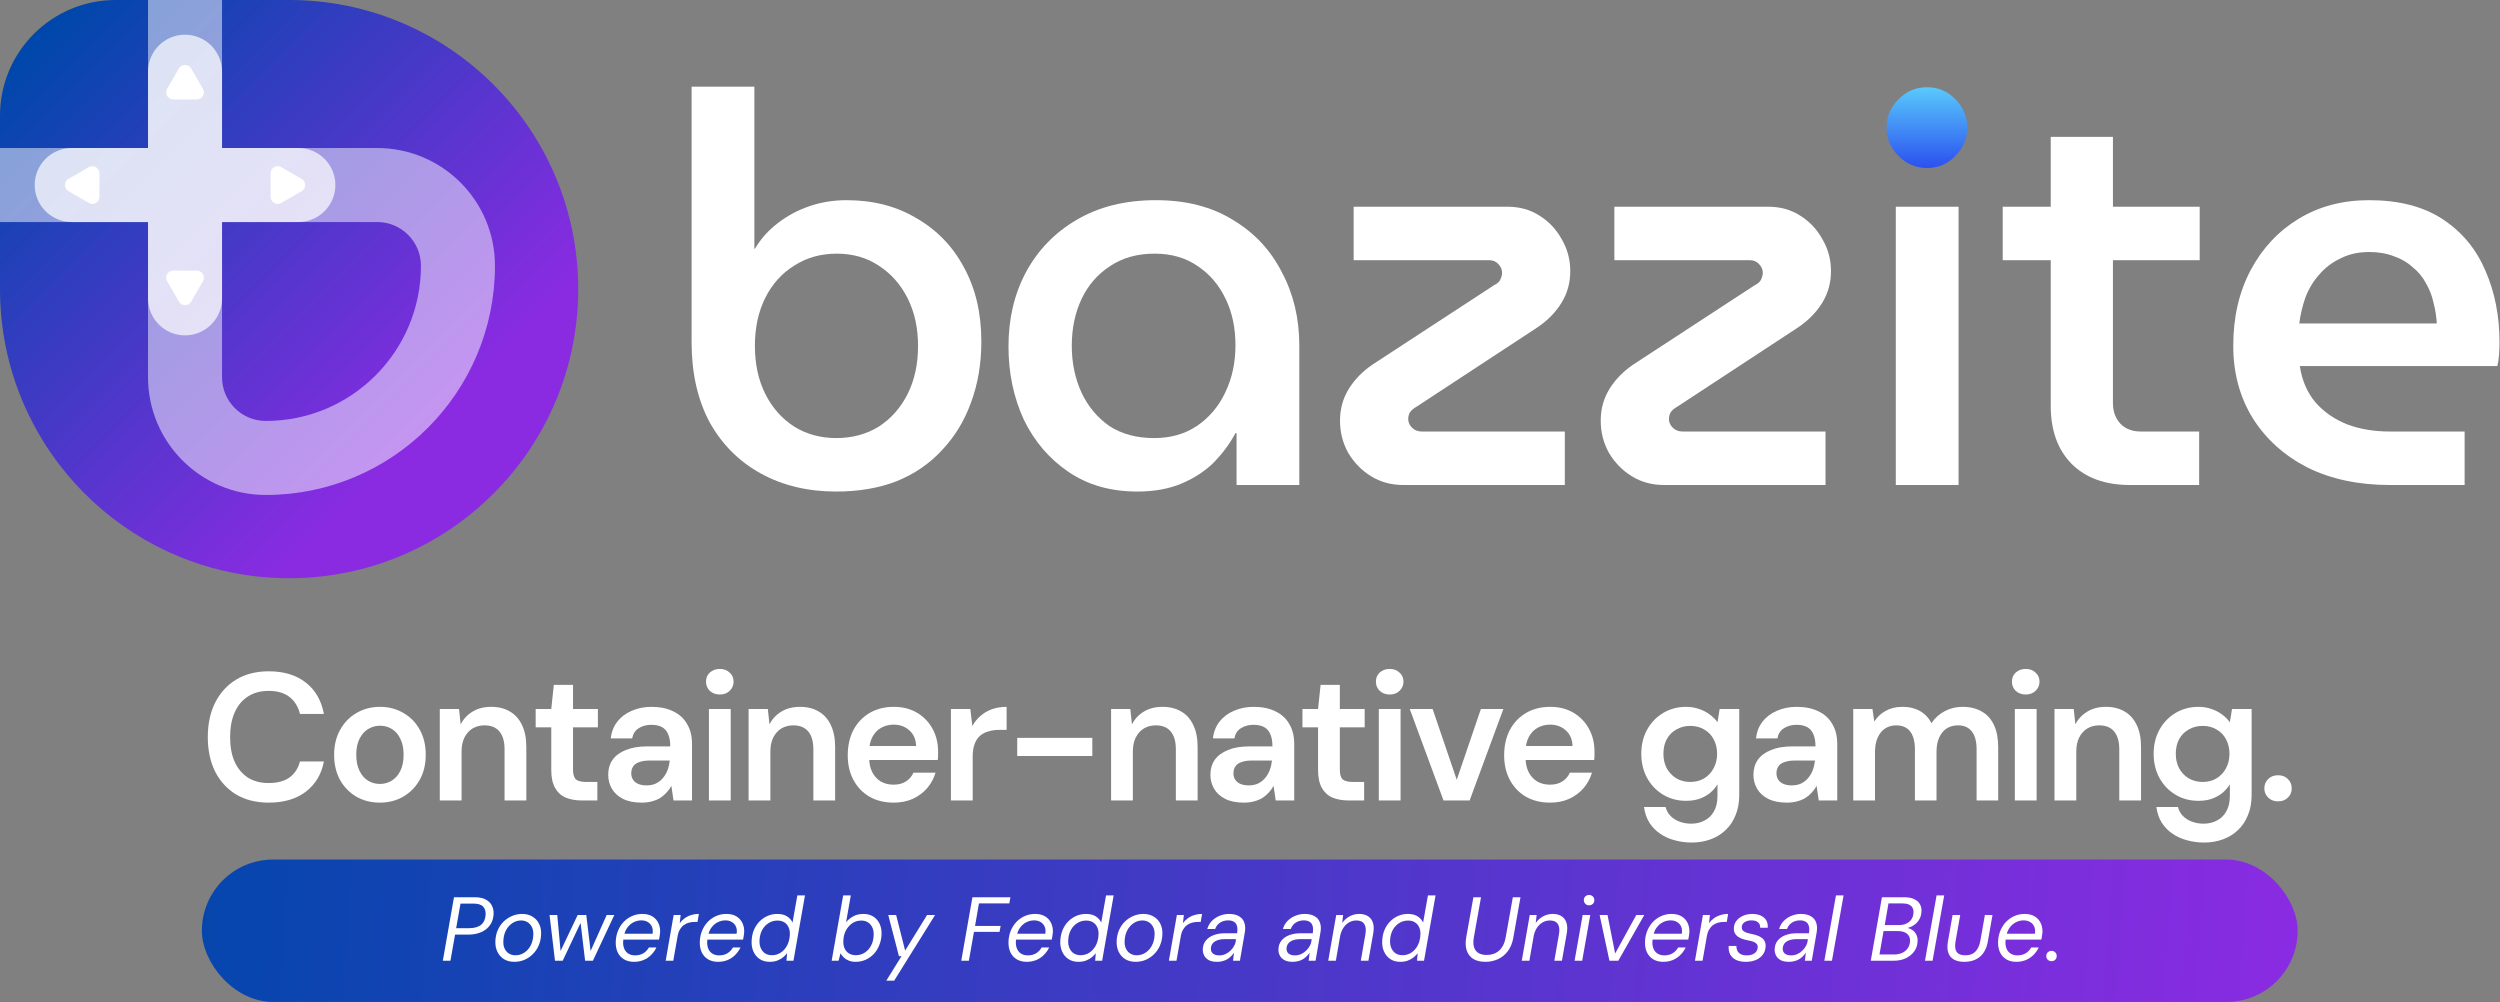 <svg width="1764" height="707" viewBox="0 0 1764 707" fill="none" xmlns="http://www.w3.org/2000/svg">
<rect x="0" y="0" width="1764" height="707" fill="#808080" stroke="none"/>
<g clip-path="url(#clip0_1019_206)">
<path d="M0 81.6C0 36.534 36.534 0 81.6 0H204C316.666 0 408 91.334 408 204V204C408 316.666 316.666 408 204 408V408C91.334 408 0 316.666 0 204V81.6Z" fill="url(#paint0_linear_1019_206)"/>
<path fill-rule="evenodd" clip-rule="evenodd" d="M104.448 0H156.672V104.448H266.167C312.051 104.448 349.248 141.645 349.248 187.529C349.248 276.844 276.844 349.248 187.529 349.248C141.645 349.248 104.448 312.051 104.448 266.167V156.672H0L2.28278e-06 104.448L104.448 104.448V0ZM156.672 156.672V266.167C156.672 283.209 170.487 297.024 187.529 297.024C248.001 297.024 297.024 248.001 297.024 187.529C297.024 170.487 283.209 156.672 266.167 156.672H156.672Z" fill="white" fill-opacity="0.5"/>
<path d="M156.672 50.592C156.672 36.171 144.982 24.48 130.56 24.48V24.48C116.139 24.48 104.448 36.171 104.448 50.592L104.448 104.448H50.593C36.171 104.448 24.48 116.139 24.48 130.56V130.56C24.48 144.981 36.171 156.672 50.593 156.672H104.448V210.528C104.448 224.949 116.139 236.64 130.56 236.64V236.64C144.982 236.64 156.672 224.949 156.672 210.528V156.672L210.528 156.672C224.95 156.672 236.64 144.981 236.64 130.56V130.56C236.64 116.139 224.95 104.448 210.528 104.448H156.672L156.672 50.592Z" fill="white" fill-opacity="0.7"/>
<path d="M212.82 126.23C216.154 128.154 216.154 132.966 212.82 134.89L198.444 143.19C195.111 145.115 190.944 142.709 190.944 138.86L190.944 122.26C190.944 118.411 195.111 116.005 198.444 117.93L212.82 126.23Z" fill="white"/>
<path d="M134.89 212.82C132.965 216.153 128.154 216.153 126.229 212.82L117.929 198.444C116.005 195.111 118.411 190.944 122.26 190.944L138.86 190.944C142.709 190.944 145.114 195.111 143.19 198.444L134.89 212.82Z" fill="white"/>
<path d="M126.229 48.3C128.154 44.967 132.965 44.967 134.89 48.3L143.19 62.676C145.114 66.009 142.709 70.176 138.86 70.176H122.26C118.411 70.176 116.005 66.009 117.929 62.676L126.229 48.3Z" fill="white"/>
<path d="M48.3 134.89C44.967 132.966 44.967 128.154 48.3 126.23L62.676 117.93C66.009 116.005 70.176 118.411 70.176 122.26L70.176 138.86C70.176 142.709 66.009 145.115 62.676 143.19L48.3 134.89Z" fill="white"/>
<path d="M590.025 346.835C570.005 346.835 552.295 342.6 536.895 334.13C521.495 325.66 509.432 313.597 500.705 297.94C492.235 282.027 488 263.29 488 241.73V61.165H532.275V175.51H532.66C536.767 168.58 542.157 162.548 548.83 157.415C555.503 152.282 562.947 148.303 571.16 145.48C579.373 142.657 588.1 141.245 597.34 141.245C616.077 141.245 632.503 145.48 646.62 153.95C660.993 162.163 672.158 173.713 680.115 188.6C688.328 203.487 692.435 220.94 692.435 240.96C692.435 256.617 689.997 270.99 685.12 284.08C680.5 296.913 673.698 308.078 664.715 317.575C655.988 327.072 645.337 334.387 632.76 339.52C620.183 344.397 605.938 346.835 590.025 346.835ZM590.025 309.105C601.318 309.105 611.328 306.41 620.055 301.02C628.782 295.373 635.583 287.673 640.46 277.92C645.337 268.167 647.775 256.873 647.775 244.04C647.775 231.463 645.337 220.298 640.46 210.545C635.583 200.792 628.782 193.092 620.055 187.445C611.585 181.798 601.703 178.975 590.41 178.975C579.117 178.975 569.107 181.798 560.38 187.445C551.653 192.835 544.852 200.407 539.975 210.16C535.098 219.913 532.66 231.207 532.66 244.04C532.66 256.873 535.098 268.167 539.975 277.92C544.852 287.673 551.653 295.373 560.38 301.02C569.107 306.41 578.988 309.105 590.025 309.105Z" fill="white"/>
<path d="M802.446 346.835C783.709 346.835 767.539 342.215 753.936 332.975C740.332 323.735 729.809 311.415 722.366 296.015C715.179 280.358 711.586 263.162 711.586 244.425C711.586 224.918 715.692 207.465 723.906 192.065C732.376 176.408 744.311 164.088 759.711 155.105C775.367 145.865 793.976 141.245 815.536 141.245C836.839 141.245 854.934 145.865 869.821 155.105C884.964 164.088 896.514 176.408 904.471 192.065C912.684 207.465 916.791 224.662 916.791 243.655V342.215H872.516V305.64H871.746C867.896 312.827 862.891 319.628 856.731 326.045C850.571 332.205 842.999 337.21 834.016 341.06C825.032 344.91 814.509 346.835 802.446 346.835ZM814.381 309.105C825.931 309.105 835.941 306.282 844.411 300.635C853.137 294.732 859.811 286.903 864.431 277.15C869.307 267.14 871.746 255.975 871.746 243.655C871.746 231.335 869.436 220.427 864.816 210.93C860.196 201.177 853.651 193.477 845.181 187.83C836.711 181.927 826.572 178.975 814.766 178.975C802.446 178.975 791.922 181.927 783.196 187.83C774.469 193.477 767.796 201.177 763.176 210.93C758.556 220.683 756.246 231.72 756.246 244.04C756.246 256.103 758.556 267.14 763.176 277.15C767.796 286.903 774.341 294.732 782.811 300.635C791.537 306.282 802.061 309.105 814.381 309.105Z" fill="white"/>
<path d="M990.172 342.215C981.702 342.215 974.131 340.162 967.457 336.055C960.784 331.948 955.394 326.43 951.287 319.5C947.437 312.57 945.512 304.998 945.512 296.785C945.512 288.572 947.566 281.128 951.672 274.455C955.779 267.782 961.426 262.007 968.612 257.13L1054.08 201.305C1056.65 200.022 1058.19 198.61 1058.7 197.07C1059.47 195.53 1059.86 193.99 1059.86 192.45C1059.86 190.14 1058.96 188.087 1057.16 186.29C1055.62 184.493 1053.44 183.595 1050.62 183.595H955.137V145.865H1063.71C1072.18 145.865 1079.62 147.918 1086.04 152.025C1092.71 156.132 1097.97 161.65 1101.82 168.58C1105.93 175.51 1107.98 183.082 1107.98 191.295C1107.98 199.508 1105.93 206.952 1101.82 213.625C1097.72 220.298 1092.07 226.073 1084.88 230.95L999.797 286.775C997.487 288.058 995.819 289.47 994.792 291.01C994.022 292.55 993.637 294.09 993.637 295.63C993.637 297.94 994.536 299.993 996.332 301.79C998.129 303.587 1000.44 304.485 1003.26 304.485H1104.13V342.215H990.172Z" fill="white"/>
<path d="M1174.13 342.215C1165.66 342.215 1158.09 340.162 1151.42 336.055C1144.74 331.948 1139.35 326.43 1135.25 319.5C1131.4 312.57 1129.47 304.998 1129.47 296.785C1129.47 288.572 1131.52 281.128 1135.63 274.455C1139.74 267.782 1145.38 262.007 1152.57 257.13L1238.04 201.305C1240.61 200.022 1242.15 198.61 1242.66 197.07C1243.43 195.53 1243.82 193.99 1243.82 192.45C1243.82 190.14 1242.92 188.087 1241.12 186.29C1239.58 184.493 1237.4 183.595 1234.58 183.595H1139.1V145.865H1247.67C1256.14 145.865 1263.58 147.918 1270 152.025C1276.67 156.132 1281.93 161.65 1285.78 168.58C1289.89 175.51 1291.94 183.082 1291.94 191.295C1291.94 199.508 1289.89 206.952 1285.78 213.625C1281.67 220.298 1276.03 226.073 1268.84 230.95L1183.76 286.775C1181.45 288.058 1179.78 289.47 1178.75 291.01C1177.98 292.55 1177.6 294.09 1177.6 295.63C1177.6 297.94 1178.49 299.993 1180.29 301.79C1182.09 303.587 1184.4 304.485 1187.22 304.485H1288.09V342.215H1174.13Z" fill="white"/>
<path d="M1337.68 342.215V145.865H1381.96V342.215H1337.68Z" fill="white"/>
<path d="M1502.82 342.215C1485.37 342.215 1471.64 337.21 1461.63 327.2C1451.87 317.19 1447 303.587 1447 286.39V96.585H1490.89V284.465C1490.89 290.368 1492.68 295.245 1496.28 299.095C1499.87 302.688 1504.62 304.485 1510.52 304.485H1551.72V342.215H1502.82ZM1413.12 183.595V145.865H1552.1V183.595H1413.12Z" fill="white"/>
<path d="M1686.29 342.215C1664.21 342.215 1644.83 338.108 1628.15 329.895C1611.72 321.425 1598.89 309.875 1589.65 295.245C1580.41 280.358 1575.79 263.29 1575.79 244.04C1575.79 223.763 1579.9 205.925 1588.11 190.525C1596.32 175.125 1607.62 163.062 1621.99 154.335C1636.36 145.608 1652.92 141.245 1671.66 141.245C1692.7 141.245 1710.03 145.737 1723.63 154.72C1737.23 163.703 1747.24 175.767 1753.66 190.91C1760.33 206.053 1763.67 222.993 1763.67 241.73C1763.67 244.297 1763.54 247.248 1763.29 250.585C1763.03 253.922 1762.64 256.488 1762.13 258.285H1622.76C1624.3 268.552 1628.02 277.15 1633.93 284.08C1639.83 290.753 1647.27 295.887 1656.26 299.48C1665.24 302.817 1675.25 304.485 1686.29 304.485H1739.03V342.215H1686.29ZM1622.38 228.255H1719.4C1719.14 223.378 1718.37 218.502 1717.09 213.625C1716.06 208.748 1714.26 204.128 1711.7 199.765C1709.39 195.402 1706.31 191.68 1702.46 188.6C1698.86 185.263 1694.5 182.697 1689.37 180.9C1684.23 178.847 1678.33 177.82 1671.66 177.82C1663.96 177.82 1657.15 179.36 1651.25 182.44C1645.35 185.263 1640.34 189.113 1636.24 193.99C1632.13 198.61 1628.92 204 1626.61 210.16C1624.56 216.063 1623.15 222.095 1622.38 228.255Z" fill="white"/>
<path d="M1339.61 110.06C1345.25 115.707 1351.93 118.53 1359.63 118.53C1367.58 118.53 1374.26 115.707 1379.65 110.06C1385.29 104.413 1388.12 97.74 1388.12 90.04C1388.12 82.34 1385.29 75.667 1379.65 70.02C1374.26 64.373 1367.58 61.55 1359.63 61.55C1351.93 61.55 1345.25 64.373 1339.61 70.02C1333.96 75.667 1331.14 82.34 1331.14 90.04C1331.14 97.74 1333.96 104.413 1339.61 110.06Z" fill="url(#paint1_linear_1019_206)"/>
</g>
<path d="M189.626 566.336C180.752 566.336 173.071 564.416 166.586 560.576C160.186 556.651 155.237 551.232 151.738 544.32C148.325 537.323 146.618 529.259 146.618 520.128C146.618 510.912 148.325 502.848 151.738 495.936C155.237 488.939 160.186 483.477 166.586 479.552C173.071 475.627 180.752 473.664 189.626 473.664C200.293 473.664 208.997 476.309 215.738 481.6C222.479 486.805 226.746 494.187 228.538 503.744H211.642C210.447 498.709 208.015 494.741 204.346 491.84C200.677 488.939 195.727 487.488 189.498 487.488C183.866 487.488 179.002 488.811 174.906 491.456C170.895 494.016 167.781 497.771 165.562 502.72C163.429 507.584 162.362 513.387 162.362 520.128C162.362 526.869 163.429 532.672 165.562 537.536C167.781 542.315 170.895 546.027 174.906 548.672C179.002 551.232 183.866 552.512 189.498 552.512C195.727 552.512 200.677 551.189 204.346 548.544C208.015 545.813 210.447 542.059 211.642 537.28H228.538C226.831 546.325 222.565 553.451 215.738 558.656C208.997 563.776 200.293 566.336 189.626 566.336Z" fill="white"/>
<path d="M268.016 566.336C261.872 566.336 256.325 564.928 251.376 562.112C246.512 559.211 242.672 555.243 239.856 550.208C237.125 545.088 235.76 539.243 235.76 532.672C235.76 525.931 237.168 520.043 239.984 515.008C242.8 509.888 246.64 505.92 251.504 503.104C256.453 500.203 262 498.752 268.144 498.752C274.288 498.752 279.792 500.203 284.656 503.104C289.605 505.92 293.445 509.845 296.176 514.88C298.992 519.915 300.4 525.803 300.4 532.544C300.4 539.285 298.992 545.173 296.176 550.208C293.36 555.243 289.478 559.211 284.528 562.112C279.664 564.928 274.16 566.336 268.016 566.336ZM268.016 553.152C271.088 553.152 273.862 552.384 276.336 550.848C278.896 549.312 280.944 547.008 282.48 543.936C284.016 540.864 284.784 537.067 284.784 532.544C284.784 528.021 284.016 524.267 282.48 521.28C281.029 518.208 279.024 515.904 276.464 514.368C273.99 512.832 271.216 512.064 268.144 512.064C265.157 512.064 262.384 512.832 259.824 514.368C257.264 515.904 255.216 518.208 253.68 521.28C252.144 524.267 251.376 528.021 251.376 532.544C251.376 537.067 252.144 540.864 253.68 543.936C255.216 547.008 257.221 549.312 259.696 550.848C262.256 552.384 265.029 553.152 268.016 553.152Z" fill="white"/>
<path d="M310.316 564.8V500.288H323.884L325.036 511.04C326.999 507.285 329.815 504.299 333.484 502.08C337.153 499.861 341.505 498.752 346.54 498.752C351.745 498.752 356.183 499.861 359.852 502.08C363.521 504.213 366.338 507.371 368.3 511.552C370.348 515.733 371.372 520.939 371.372 527.168V564.8H356.012V528.576C356.012 523.2 354.817 519.061 352.428 516.16C350.039 513.259 346.498 511.808 341.804 511.808C338.732 511.808 335.959 512.533 333.484 513.984C331.095 515.435 329.175 517.568 327.724 520.384C326.359 523.115 325.676 526.443 325.676 530.368V564.8H310.316Z" fill="white"/>
<path d="M410.478 564.8C406.126 564.8 402.329 564.117 399.086 562.752C395.929 561.387 393.454 559.125 391.662 555.968C389.87 552.811 388.974 548.544 388.974 543.168V513.216H377.966V500.288H388.974L390.766 483.264H404.334V500.288H421.87V513.216H404.334V543.168C404.334 546.411 405.017 548.672 406.382 549.952C407.833 551.147 410.222 551.744 413.55 551.744H421.486V564.8H410.478Z" fill="white"/>
<path d="M452.705 566.336C447.414 566.336 443.02 565.44 439.521 563.648C436.022 561.856 433.42 559.467 431.713 556.48C430.006 553.493 429.153 550.251 429.153 546.752C429.153 542.656 430.177 539.115 432.225 536.128C434.358 533.141 437.473 530.837 441.569 529.216C445.665 527.509 450.7 526.656 456.673 526.656H472.929C472.929 523.243 472.46 520.427 471.521 518.208C470.582 515.904 469.132 514.197 467.169 513.088C465.206 511.979 462.689 511.424 459.617 511.424C456.118 511.424 453.132 512.235 450.657 513.856C448.182 515.392 446.646 517.781 446.049 521.024H430.945C431.457 516.416 432.993 512.491 435.553 509.248C438.113 505.92 441.484 503.36 445.665 501.568C449.932 499.691 454.582 498.752 459.617 498.752C465.676 498.752 470.838 499.819 475.105 501.952C479.372 504 482.614 506.987 484.833 510.912C487.137 514.752 488.289 519.403 488.289 524.864V564.8H475.233L473.697 554.432C472.844 556.139 471.734 557.717 470.369 559.168C469.089 560.619 467.596 561.899 465.889 563.008C464.182 564.032 462.22 564.843 460.001 565.44C457.868 566.037 455.436 566.336 452.705 566.336ZM456.161 554.176C458.636 554.176 460.812 553.749 462.689 552.896C464.652 551.957 466.316 550.677 467.681 549.056C469.132 547.349 470.241 545.472 471.009 543.424C471.777 541.376 472.289 539.2 472.545 536.896V536.64H458.337C455.35 536.64 452.876 537.024 450.913 537.792C448.95 538.475 447.542 539.499 446.689 540.864C445.836 542.229 445.409 543.808 445.409 545.6C445.409 547.392 445.836 548.928 446.689 550.208C447.542 551.488 448.78 552.469 450.401 553.152C452.022 553.835 453.942 554.176 456.161 554.176Z" fill="white"/>
<path d="M500.221 564.8V500.288H515.581V564.8H500.221ZM507.901 490.048C505.085 490.048 502.738 489.195 500.861 487.488C499.069 485.696 498.173 483.52 498.173 480.96C498.173 478.315 499.069 476.181 500.861 474.56C502.738 472.853 505.085 472 507.901 472C510.717 472 513.021 472.853 514.813 474.56C516.691 476.181 517.629 478.315 517.629 480.96C517.629 483.52 516.691 485.696 514.813 487.488C513.021 489.195 510.717 490.048 507.901 490.048Z" fill="white"/>
<path d="M528.211 564.8V500.288H541.779L542.931 511.04C544.894 507.285 547.71 504.299 551.379 502.08C555.048 499.861 559.401 498.752 564.435 498.752C569.641 498.752 574.078 499.861 577.747 502.08C581.416 504.213 584.232 507.371 586.195 511.552C588.243 515.733 589.267 520.939 589.267 527.168V564.8H573.907V528.576C573.907 523.2 572.713 519.061 570.323 516.16C567.934 513.259 564.392 511.808 559.699 511.808C556.627 511.808 553.854 512.533 551.379 513.984C548.99 515.435 547.07 517.568 545.619 520.384C544.254 523.115 543.571 526.443 543.571 530.368V564.8H528.211Z" fill="white"/>
<path d="M630.549 566.336C624.149 566.336 618.517 564.971 613.653 562.24C608.789 559.424 604.992 555.499 602.261 550.464C599.531 545.429 598.165 539.627 598.165 533.056C598.165 526.229 599.488 520.256 602.133 515.136C604.864 510.016 608.661 506.005 613.525 503.104C618.475 500.203 624.192 498.752 630.677 498.752C636.992 498.752 642.496 500.16 647.189 502.976C651.883 505.792 655.509 509.589 658.069 514.368C660.629 519.061 661.909 524.352 661.909 530.24C661.909 531.093 661.909 532.032 661.909 533.056C661.909 534.08 661.824 535.147 661.653 536.256H609.173V526.4H646.421C646.251 521.707 644.672 518.037 641.685 515.392C638.699 512.661 634.986 511.296 630.549 511.296C627.392 511.296 624.49 512.021 621.845 513.472C619.2 514.923 617.109 517.099 615.573 520C614.037 522.816 613.269 526.4 613.269 530.752V534.464C613.269 538.475 613.994 541.931 615.445 544.832C616.981 547.733 619.029 549.952 621.589 551.488C624.235 552.939 627.179 553.664 630.421 553.664C634.005 553.664 636.949 552.896 639.253 551.36C641.643 549.824 643.392 547.776 644.501 545.216H660.117C658.923 549.227 656.96 552.853 654.229 556.096C651.499 559.253 648.128 561.771 644.117 563.648C640.106 565.44 635.584 566.336 630.549 566.336Z" fill="white"/>
<path d="M670.971 564.8V500.288H684.667L686.075 512.32C687.611 509.504 689.531 507.115 691.835 505.152C694.139 503.104 696.827 501.525 699.899 500.416C703.057 499.307 706.512 498.752 710.267 498.752V515.008H704.891C702.331 515.008 699.899 515.349 697.595 516.032C695.291 516.629 693.286 517.653 691.579 519.104C689.958 520.469 688.678 522.389 687.739 524.864C686.8 527.253 686.331 530.283 686.331 533.952V564.8H670.971Z" fill="white"/>
<path d="M717.75 533.44V520.64H770.742V533.44H717.75Z" fill="white"/>
<path d="M783.981 564.8V500.288H797.549L798.701 511.04C800.664 507.285 803.48 504.299 807.149 502.08C810.819 499.861 815.17 498.752 820.205 498.752C825.41 498.752 829.848 499.861 833.517 502.08C837.186 504.213 840.002 507.371 841.965 511.552C844.013 515.733 845.037 520.939 845.037 527.168V564.8H829.677V528.576C829.677 523.2 828.482 519.061 826.093 516.16C823.704 513.259 820.163 511.808 815.469 511.808C812.397 511.808 809.624 512.533 807.149 513.984C804.76 515.435 802.84 517.568 801.389 520.384C800.024 523.115 799.341 526.443 799.341 530.368V564.8H783.981Z" fill="white"/>
<path d="M877.615 566.336C872.325 566.336 867.93 565.44 864.431 563.648C860.932 561.856 858.33 559.467 856.623 556.48C854.917 553.493 854.063 550.251 854.063 546.752C854.063 542.656 855.087 539.115 857.135 536.128C859.268 533.141 862.383 530.837 866.479 529.216C870.575 527.509 875.61 526.656 881.583 526.656H897.839C897.839 523.243 897.37 520.427 896.431 518.208C895.492 515.904 894.042 514.197 892.079 513.088C890.116 511.979 887.599 511.424 884.527 511.424C881.028 511.424 878.042 512.235 875.567 513.856C873.092 515.392 871.557 517.781 870.959 521.024H855.855C856.367 516.416 857.903 512.491 860.463 509.248C863.023 505.92 866.394 503.36 870.575 501.568C874.842 499.691 879.492 498.752 884.527 498.752C890.586 498.752 895.748 499.819 900.015 501.952C904.282 504 907.524 506.987 909.743 510.912C912.047 514.752 913.199 519.403 913.199 524.864V564.8H900.143L898.607 554.432C897.754 556.139 896.645 557.717 895.279 559.168C893.999 560.619 892.506 561.899 890.799 563.008C889.092 564.032 887.13 564.843 884.911 565.44C882.778 566.037 880.346 566.336 877.615 566.336ZM881.071 554.176C883.546 554.176 885.722 553.749 887.599 552.896C889.562 551.957 891.226 550.677 892.591 549.056C894.042 547.349 895.151 545.472 895.919 543.424C896.687 541.376 897.199 539.2 897.455 536.896V536.64H883.247C880.26 536.64 877.786 537.024 875.823 537.792C873.861 538.475 872.453 539.499 871.599 540.864C870.746 542.229 870.319 543.808 870.319 545.6C870.319 547.392 870.746 548.928 871.599 550.208C872.453 551.488 873.69 552.469 875.311 553.152C876.932 553.835 878.852 554.176 881.071 554.176Z" fill="white"/>
<path d="M951.523 564.8C947.171 564.8 943.374 564.117 940.131 562.752C936.974 561.387 934.499 559.125 932.707 555.968C930.915 552.811 930.019 548.544 930.019 543.168V513.216H919.011V500.288H930.019L931.811 483.264H945.379V500.288H962.915V513.216H945.379V543.168C945.379 546.411 946.062 548.672 947.427 549.952C948.878 551.147 951.267 551.744 954.595 551.744H962.531V564.8H951.523Z" fill="white"/>
<path d="M972.886 564.8V500.288H988.246V564.8H972.886ZM980.566 490.048C977.75 490.048 975.404 489.195 973.526 487.488C971.734 485.696 970.838 483.52 970.838 480.96C970.838 478.315 971.734 476.181 973.526 474.56C975.404 472.853 977.75 472 980.566 472C983.382 472 985.686 472.853 987.478 474.56C989.355 476.181 990.294 478.315 990.294 480.96C990.294 483.52 989.355 485.696 987.478 487.488C985.686 489.195 983.382 490.048 980.566 490.048Z" fill="white"/>
<path d="M1018.54 564.8L994.732 500.288H1010.86L1027.88 550.208L1044.91 500.288H1060.78L1036.97 564.8H1018.54Z" fill="white"/>
<path d="M1093.71 566.336C1087.31 566.336 1081.68 564.971 1076.82 562.24C1071.95 559.424 1068.16 555.499 1065.43 550.464C1062.7 545.429 1061.33 539.627 1061.33 533.056C1061.33 526.229 1062.65 520.256 1065.3 515.136C1068.03 510.016 1071.83 506.005 1076.69 503.104C1081.64 500.203 1087.36 498.752 1093.84 498.752C1100.16 498.752 1105.66 500.16 1110.35 502.976C1115.05 505.792 1118.67 509.589 1121.23 514.368C1123.79 519.061 1125.07 524.352 1125.07 530.24C1125.07 531.093 1125.07 532.032 1125.07 533.056C1125.07 534.08 1124.99 535.147 1124.82 536.256H1072.34V526.4H1109.59C1109.42 521.707 1107.84 518.037 1104.85 515.392C1101.86 512.661 1098.15 511.296 1093.71 511.296C1090.56 511.296 1087.66 512.021 1085.01 513.472C1082.36 514.923 1080.27 517.099 1078.74 520C1077.2 522.816 1076.43 526.4 1076.43 530.752V534.464C1076.43 538.475 1077.16 541.931 1078.61 544.832C1080.15 547.733 1082.19 549.952 1084.75 551.488C1087.4 552.939 1090.34 553.664 1093.59 553.664C1097.17 553.664 1100.11 552.896 1102.42 551.36C1104.81 549.824 1106.56 547.776 1107.67 545.216H1123.28C1122.09 549.227 1120.12 552.853 1117.39 556.096C1114.66 559.253 1111.29 561.771 1107.28 563.648C1103.27 565.44 1098.75 566.336 1093.71 566.336Z" fill="white"/>
<path d="M1193.67 594.496C1189.58 594.496 1185.65 593.984 1181.9 592.96C1178.14 592.021 1174.69 590.485 1171.53 588.352C1168.46 586.304 1165.9 583.701 1163.85 580.544C1161.89 577.472 1160.61 573.76 1160.01 569.408H1175.24C1175.84 571.797 1176.95 573.845 1178.57 575.552C1180.28 577.344 1182.37 578.709 1184.84 579.648C1187.4 580.672 1190.22 581.184 1193.29 581.184C1196.79 581.184 1199.9 580.459 1202.63 579.008C1205.45 577.643 1207.67 575.509 1209.29 572.608C1211 569.707 1211.85 566.037 1211.85 561.6V553.408C1210.57 555.541 1208.91 557.504 1206.86 559.296C1204.81 561.003 1202.34 562.411 1199.43 563.52C1196.62 564.544 1193.38 565.056 1189.71 565.056C1183.65 565.056 1178.23 563.605 1173.45 560.704C1168.67 557.803 1164.92 553.877 1162.19 548.928C1159.46 543.893 1158.09 538.219 1158.09 531.904C1158.09 525.504 1159.46 519.829 1162.19 514.88C1164.92 509.931 1168.67 506.005 1173.45 503.104C1178.31 500.203 1183.73 498.752 1189.71 498.752C1193.03 498.752 1196.11 499.264 1198.92 500.288C1201.74 501.227 1204.21 502.507 1206.35 504.128C1208.56 505.749 1210.4 507.584 1211.85 509.632L1213.39 500.288H1227.21V560.96C1227.21 566.421 1226.31 571.243 1224.52 575.424C1222.82 579.605 1220.43 583.104 1217.35 585.92C1214.37 588.736 1210.83 590.869 1206.73 592.32C1202.72 593.771 1198.37 594.496 1193.67 594.496ZM1192.65 551.744C1196.4 551.744 1199.69 550.891 1202.51 549.184C1205.41 547.392 1207.63 545.003 1209.16 542.016C1210.78 539.029 1211.59 535.659 1211.59 531.904C1211.59 528.064 1210.78 524.651 1209.16 521.664C1207.63 518.677 1205.41 516.373 1202.51 514.752C1199.69 513.045 1196.4 512.192 1192.65 512.192C1188.98 512.192 1185.7 513.045 1182.79 514.752C1179.89 516.373 1177.63 518.677 1176.01 521.664C1174.47 524.565 1173.71 527.979 1173.71 531.904C1173.71 535.659 1174.47 539.029 1176.01 542.016C1177.63 545.003 1179.89 547.392 1182.79 549.184C1185.7 550.891 1188.98 551.744 1192.65 551.744Z" fill="white"/>
<path d="M1260.78 566.336C1255.48 566.336 1251.09 565.44 1247.59 563.648C1244.09 561.856 1241.49 559.467 1239.78 556.48C1238.08 553.493 1237.22 550.251 1237.22 546.752C1237.22 542.656 1238.25 539.115 1240.3 536.128C1242.43 533.141 1245.54 530.837 1249.64 529.216C1253.74 527.509 1258.77 526.656 1264.74 526.656H1281C1281 523.243 1280.53 520.427 1279.59 518.208C1278.65 515.904 1277.2 514.197 1275.24 513.088C1273.28 511.979 1270.76 511.424 1267.69 511.424C1264.19 511.424 1261.2 512.235 1258.73 513.856C1256.25 515.392 1254.72 517.781 1254.12 521.024H1239.02C1239.53 516.416 1241.06 512.491 1243.62 509.248C1246.18 505.92 1249.55 503.36 1253.74 501.568C1258 499.691 1262.65 498.752 1267.69 498.752C1273.75 498.752 1278.91 499.819 1283.18 501.952C1287.44 504 1290.68 506.987 1292.9 510.912C1295.21 514.752 1296.36 519.403 1296.36 524.864V564.8H1283.3L1281.77 554.432C1280.91 556.139 1279.8 557.717 1278.44 559.168C1277.16 560.619 1275.67 561.899 1273.96 563.008C1272.25 564.032 1270.29 564.843 1268.07 565.44C1265.94 566.037 1263.51 566.336 1260.78 566.336ZM1264.23 554.176C1266.71 554.176 1268.88 553.749 1270.76 552.896C1272.72 551.957 1274.39 550.677 1275.75 549.056C1277.2 547.349 1278.31 545.472 1279.08 543.424C1279.85 541.376 1280.36 539.2 1280.62 536.896V536.64H1266.41C1263.42 536.64 1260.95 537.024 1258.98 537.792C1257.02 538.475 1255.61 539.499 1254.76 540.864C1253.91 542.229 1253.48 543.808 1253.48 545.6C1253.48 547.392 1253.91 548.928 1254.76 550.208C1255.61 551.488 1256.85 552.469 1258.47 553.152C1260.09 553.835 1262.01 554.176 1264.23 554.176Z" fill="white"/>
<path d="M1307.65 564.8V500.288H1321.22L1322.5 509.12C1324.55 505.877 1327.24 503.36 1330.56 501.568C1333.98 499.691 1337.86 498.752 1342.21 498.752C1345.45 498.752 1348.36 499.179 1350.92 500.032C1353.56 500.885 1355.86 502.165 1357.83 503.872C1359.88 505.579 1361.54 507.712 1362.82 510.272C1365.21 506.688 1368.32 503.872 1372.16 501.824C1376 499.776 1380.18 498.752 1384.71 498.752C1390.08 498.752 1394.65 499.861 1398.4 502.08C1402.16 504.213 1405.02 507.413 1406.98 511.68C1408.94 515.861 1409.92 521.024 1409.92 527.168V564.8H1394.69V528.704C1394.69 523.243 1393.58 519.061 1391.36 516.16C1389.14 513.259 1385.86 511.808 1381.51 511.808C1378.52 511.808 1375.88 512.533 1373.57 513.984C1371.35 515.435 1369.6 517.568 1368.32 520.384C1367.04 523.115 1366.4 526.485 1366.4 530.496V564.8H1351.17V528.704C1351.17 523.243 1350.06 519.061 1347.84 516.16C1345.62 513.259 1342.3 511.808 1337.86 511.808C1335.04 511.808 1332.48 512.533 1330.18 513.984C1327.96 515.435 1326.21 517.568 1324.93 520.384C1323.65 523.115 1323.01 526.485 1323.01 530.496V564.8H1307.65Z" fill="white"/>
<path d="M1421.67 564.8V500.288H1437.03V564.8H1421.67ZM1429.35 490.048C1426.54 490.048 1424.19 489.195 1422.31 487.488C1420.52 485.696 1419.62 483.52 1419.62 480.96C1419.62 478.315 1420.52 476.181 1422.31 474.56C1424.19 472.853 1426.54 472 1429.35 472C1432.17 472 1434.47 472.853 1436.26 474.56C1438.14 476.181 1439.08 478.315 1439.08 480.96C1439.08 483.52 1438.14 485.696 1436.26 487.488C1434.47 489.195 1432.17 490.048 1429.35 490.048Z" fill="white"/>
<path d="M1449.66 564.8V500.288H1463.23L1464.38 511.04C1466.34 507.285 1469.16 504.299 1472.83 502.08C1476.5 499.861 1480.85 498.752 1485.89 498.752C1491.09 498.752 1495.53 499.861 1499.2 502.08C1502.87 504.213 1505.68 507.371 1507.65 511.552C1509.69 515.733 1510.72 520.939 1510.72 527.168V564.8H1495.36V528.576C1495.36 523.2 1494.16 519.061 1491.77 516.16C1489.38 513.259 1485.84 511.808 1481.15 511.808C1478.08 511.808 1475.3 512.533 1472.83 513.984C1470.44 515.435 1468.52 517.568 1467.07 520.384C1465.7 523.115 1465.02 526.443 1465.02 530.368V564.8H1449.66Z" fill="white"/>
<path d="M1555.2 594.496C1551.1 594.496 1547.18 593.984 1543.42 592.96C1539.67 592.021 1536.21 590.485 1533.06 588.352C1529.98 586.304 1527.42 583.701 1525.38 580.544C1523.41 577.472 1522.13 573.76 1521.54 569.408H1536.77C1537.36 571.797 1538.47 573.845 1540.1 575.552C1541.8 577.344 1543.89 578.709 1546.37 579.648C1548.93 580.672 1551.74 581.184 1554.82 581.184C1558.31 581.184 1561.43 580.459 1564.16 579.008C1566.98 577.643 1569.19 575.509 1570.82 572.608C1572.52 569.707 1573.38 566.037 1573.38 561.6V553.408C1572.1 555.541 1570.43 557.504 1568.38 559.296C1566.34 561.003 1563.86 562.411 1560.96 563.52C1558.14 564.544 1554.9 565.056 1551.23 565.056C1545.17 565.056 1539.75 563.605 1534.98 560.704C1530.2 557.803 1526.44 553.877 1523.71 548.928C1520.98 543.893 1519.62 538.219 1519.62 531.904C1519.62 525.504 1520.98 519.829 1523.71 514.88C1526.44 509.931 1530.2 506.005 1534.98 503.104C1539.84 500.203 1545.26 498.752 1551.23 498.752C1554.56 498.752 1557.63 499.264 1560.45 500.288C1563.26 501.227 1565.74 502.507 1567.87 504.128C1570.09 505.749 1571.92 507.584 1573.38 509.632L1574.91 500.288H1588.74V560.96C1588.74 566.421 1587.84 571.243 1586.05 575.424C1584.34 579.605 1581.95 583.104 1578.88 585.92C1575.89 588.736 1572.35 590.869 1568.26 592.32C1564.24 593.771 1559.89 594.496 1555.2 594.496ZM1554.18 551.744C1557.93 551.744 1561.22 550.891 1564.03 549.184C1566.93 547.392 1569.15 545.003 1570.69 542.016C1572.31 539.029 1573.12 535.659 1573.12 531.904C1573.12 528.064 1572.31 524.651 1570.69 521.664C1569.15 518.677 1566.93 516.373 1564.03 514.752C1561.22 513.045 1557.93 512.192 1554.18 512.192C1550.51 512.192 1547.22 513.045 1544.32 514.752C1541.42 516.373 1539.16 518.677 1537.54 521.664C1536 524.565 1535.23 527.979 1535.23 531.904C1535.23 535.659 1536 539.029 1537.54 542.016C1539.16 545.003 1541.42 547.392 1544.32 549.184C1547.22 550.891 1550.51 551.744 1554.18 551.744Z" fill="white"/>
<path d="M1607.45 565.44C1604.55 565.44 1602.2 564.544 1600.41 562.752C1598.62 560.96 1597.72 558.827 1597.72 556.352C1597.72 553.707 1598.62 551.488 1600.41 549.696C1602.2 547.904 1604.55 547.008 1607.45 547.008C1610.27 547.008 1612.57 547.904 1614.36 549.696C1616.16 551.488 1617.05 553.707 1617.05 556.352C1617.05 558.827 1616.16 560.96 1614.36 562.752C1612.57 564.544 1610.27 565.44 1607.45 565.44Z" fill="white"/>
<rect x="142.454" y="606.496" width="1478.76" height="100.48" rx="50.24" fill="url(#paint2_linear_1019_206)"/>
<path d="M312.454 677.896L320.326 633.096H334.982C338.182 633.096 340.763 633.629 342.726 634.696C344.731 635.763 346.182 637.192 347.078 638.984C347.974 640.776 348.379 642.739 348.294 644.872C348.166 647.859 347.355 650.44 345.862 652.616C344.369 654.792 342.299 656.477 339.654 657.672C337.009 658.867 333.915 659.464 330.374 659.464H321.094L317.83 677.896H312.454ZM321.862 654.92H331.014C334.726 654.92 337.563 654.109 339.526 652.488C341.489 650.824 342.534 648.392 342.662 645.192C342.79 642.931 342.193 641.096 340.87 639.688C339.547 638.28 337.286 637.576 334.086 637.576H324.934L321.862 654.92Z" fill="white"/>
<path d="M362.915 678.664C360.142 678.664 357.71 678.045 355.619 676.808C353.571 675.528 352.014 673.779 350.947 671.56C349.88 669.299 349.411 666.739 349.539 663.88C349.667 661.149 350.222 658.632 351.203 656.328C352.227 653.981 353.592 651.976 355.299 650.312C357.048 648.605 359.032 647.283 361.251 646.344C363.512 645.363 365.902 644.872 368.419 644.872C371.192 644.872 373.603 645.491 375.651 646.728C377.742 647.965 379.32 649.672 380.387 651.848C381.496 654.024 381.966 656.584 381.795 659.528C381.667 662.301 381.091 664.861 380.067 667.208C379.086 669.512 377.72 671.517 375.971 673.224C374.264 674.931 372.302 676.275 370.083 677.256C367.864 678.195 365.475 678.664 362.915 678.664ZM363.619 674.056C365.923 674.056 367.992 673.459 369.827 672.264C371.704 671.069 373.219 669.405 374.371 667.272C375.523 665.096 376.163 662.621 376.291 659.848C376.419 657.587 376.099 655.709 375.331 654.216C374.606 652.68 373.56 651.507 372.195 650.696C370.872 649.885 369.379 649.48 367.715 649.48C365.454 649.48 363.406 650.099 361.571 651.336C359.736 652.531 358.243 654.195 357.091 656.328C355.939 658.461 355.299 660.936 355.171 663.752C355.043 665.928 355.342 667.784 356.067 669.32C356.792 670.856 357.816 672.029 359.139 672.84C360.504 673.651 361.998 674.056 363.619 674.056Z" fill="white"/>
<path d="M391.601 677.896L387.761 645.64H393.201L395.697 672.84H394.673L407.601 645.64H413.681L416.945 672.776L415.921 672.84L428.081 645.64H433.457L418.353 677.896H412.849L409.457 649.48H410.481L397.041 677.896H391.601Z" fill="white"/>
<path d="M447.277 678.664C444.589 678.664 442.242 678.067 440.237 676.872C438.274 675.677 436.781 673.992 435.757 671.816C434.775 669.64 434.349 667.101 434.477 664.2C434.605 661.427 435.159 658.888 436.141 656.584C437.122 654.237 438.445 652.189 440.109 650.44C441.815 648.691 443.778 647.325 445.997 646.344C448.215 645.363 450.626 644.872 453.229 644.872C456.13 644.872 458.519 645.469 460.397 646.664C462.317 647.859 463.725 649.459 464.621 651.464C465.517 653.427 465.901 655.603 465.773 657.992C465.73 658.717 465.623 659.549 465.453 660.488C465.325 661.384 465.175 662.216 465.005 662.984H438.637L439.341 658.824H460.461C460.759 656.819 460.589 655.133 459.949 653.768C459.309 652.36 458.349 651.293 457.069 650.568C455.789 649.8 454.253 649.416 452.461 649.416C450.626 649.416 448.855 649.843 447.149 650.696C445.485 651.507 444.034 652.723 442.797 654.344C441.559 655.923 440.727 657.907 440.301 660.296L439.981 662.088C439.511 664.477 439.554 666.589 440.109 668.424C440.663 670.259 441.623 671.667 442.989 672.648C444.397 673.629 446.103 674.12 448.109 674.12C450.37 674.12 452.311 673.629 453.933 672.648C455.597 671.624 456.898 670.259 457.837 668.552H463.149C462.253 670.472 461.037 672.2 459.501 673.736C458.007 675.272 456.215 676.488 454.125 677.384C452.077 678.237 449.794 678.664 447.277 678.664Z" fill="white"/>
<path d="M469.697 677.896L475.329 645.64H480.257L479.617 651.4C480.598 650.035 481.75 648.883 483.073 647.944C484.395 646.963 485.91 646.216 487.617 645.704C489.323 645.149 491.158 644.872 493.121 644.872L492.161 650.504H490.177C488.811 650.504 487.467 650.675 486.145 651.016C484.865 651.357 483.67 651.912 482.561 652.68C481.494 653.448 480.577 654.472 479.809 655.752C479.041 656.989 478.486 658.547 478.145 660.424L475.073 677.896H469.697Z" fill="white"/>
<path d="M506.589 678.664C503.901 678.664 501.554 678.067 499.549 676.872C497.586 675.677 496.093 673.992 495.069 671.816C494.088 669.64 493.661 667.101 493.789 664.2C493.917 661.427 494.472 658.888 495.453 656.584C496.434 654.237 497.757 652.189 499.421 650.44C501.128 648.691 503.09 647.325 505.309 646.344C507.528 645.363 509.938 644.872 512.541 644.872C515.442 644.872 517.832 645.469 519.709 646.664C521.629 647.859 523.037 649.459 523.933 651.464C524.829 653.427 525.213 655.603 525.085 657.992C525.042 658.717 524.936 659.549 524.765 660.488C524.637 661.384 524.488 662.216 524.317 662.984H497.949L498.653 658.824H519.773C520.072 656.819 519.901 655.133 519.261 653.768C518.621 652.36 517.661 651.293 516.381 650.568C515.101 649.8 513.565 649.416 511.773 649.416C509.938 649.416 508.168 649.843 506.461 650.696C504.797 651.507 503.346 652.723 502.109 654.344C500.872 655.923 500.04 657.907 499.613 660.296L499.293 662.088C498.824 664.477 498.866 666.589 499.421 668.424C499.976 670.259 500.936 671.667 502.301 672.648C503.709 673.629 505.416 674.12 507.421 674.12C509.682 674.12 511.624 673.629 513.245 672.648C514.909 671.624 516.21 670.259 517.149 668.552H522.461C521.565 670.472 520.349 672.2 518.813 673.736C517.32 675.272 515.528 676.488 513.437 677.384C511.389 678.237 509.106 678.664 506.589 678.664Z" fill="white"/>
<path d="M543.089 678.664C540.316 678.664 537.948 678.003 535.985 676.68C534.022 675.357 532.55 673.565 531.569 671.304C530.588 669 530.182 666.483 530.353 663.752C530.481 660.979 531.014 658.461 531.953 656.2C532.934 653.896 534.236 651.912 535.857 650.248C537.521 648.541 539.42 647.219 541.553 646.28C543.729 645.341 546.033 644.872 548.465 644.872C551.238 644.872 553.5 645.427 555.249 646.536C557.041 647.645 558.364 649.117 559.217 650.952L562.609 631.816H567.985L559.857 677.896H554.929L555.377 672.584C554.566 673.651 553.564 674.653 552.369 675.592C551.217 676.488 549.873 677.235 548.337 677.832C546.801 678.387 545.052 678.664 543.089 678.664ZM544.625 673.992C547.014 673.992 549.126 673.373 550.961 672.136C552.838 670.856 554.332 669.149 555.441 667.016C556.55 664.84 557.169 662.408 557.297 659.72C557.425 657.672 557.148 655.901 556.465 654.408C555.825 652.872 554.822 651.677 553.457 650.824C552.134 649.971 550.513 649.544 548.593 649.544C546.289 649.544 544.198 650.141 542.321 651.336C540.444 652.488 538.929 654.109 537.777 656.2C536.668 658.291 536.049 660.68 535.921 663.368C535.793 665.416 536.07 667.251 536.753 668.872C537.436 670.493 538.438 671.752 539.761 672.648C541.126 673.544 542.748 673.992 544.625 673.992Z" fill="white"/>
<path d="M603.652 678.664C601.86 678.664 600.239 678.365 598.788 677.768C597.38 677.171 596.185 676.403 595.204 675.464C594.265 674.525 593.561 673.565 593.092 672.584L591.684 677.896H586.82L594.948 631.816H600.324L596.996 650.696C598.319 649.075 599.983 647.709 601.988 646.6C603.993 645.448 606.383 644.872 609.156 644.872C611.972 644.872 614.361 645.512 616.324 646.792C618.287 648.072 619.759 649.821 620.74 652.04C621.721 654.216 622.148 656.712 622.02 659.528C621.892 662.216 621.337 664.733 620.356 667.08C619.417 669.427 618.116 671.475 616.452 673.224C614.788 674.931 612.868 676.275 610.692 677.256C608.516 678.195 606.169 678.664 603.652 678.664ZM603.908 673.992C606.212 673.992 608.281 673.395 610.116 672.2C611.993 671.005 613.487 669.363 614.596 667.272C615.705 665.181 616.324 662.792 616.452 660.104C616.58 658.056 616.303 656.243 615.62 654.664C614.937 653.043 613.913 651.784 612.548 650.888C611.225 649.992 609.625 649.544 607.748 649.544C605.401 649.544 603.289 650.163 601.412 651.4C599.577 652.637 598.084 654.323 596.932 656.456C595.78 658.547 595.161 660.936 595.076 663.624C594.948 665.715 595.225 667.549 595.908 669.128C596.591 670.664 597.615 671.859 598.98 672.712C600.345 673.565 601.988 673.992 603.908 673.992Z" fill="white"/>
<path d="M625.347 691.976L636.099 674.696H634.307L626.755 645.64H632.323L638.659 670.728L654.147 645.64H659.779L630.915 691.976H625.347Z" fill="white"/>
<path d="M678.267 677.896L686.139 633.096H712.955L712.187 637.448H690.747L687.995 653.32H706.043L705.275 657.544H687.227L683.643 677.896H678.267Z" fill="white"/>
<path d="M724.402 678.664C721.714 678.664 719.367 678.067 717.362 676.872C715.399 675.677 713.906 673.992 712.882 671.816C711.9 669.64 711.474 667.101 711.602 664.2C711.73 661.427 712.284 658.888 713.266 656.584C714.247 654.237 715.57 652.189 717.234 650.44C718.94 648.691 720.903 647.325 723.122 646.344C725.34 645.363 727.751 644.872 730.354 644.872C733.255 644.872 735.644 645.469 737.522 646.664C739.442 647.859 740.85 649.459 741.746 651.464C742.642 653.427 743.026 655.603 742.898 657.992C742.855 658.717 742.748 659.549 742.578 660.488C742.45 661.384 742.3 662.216 742.13 662.984H715.762L716.466 658.824H737.586C737.884 656.819 737.714 655.133 737.074 653.768C736.434 652.36 735.474 651.293 734.194 650.568C732.914 649.8 731.378 649.416 729.586 649.416C727.751 649.416 725.98 649.843 724.274 650.696C722.61 651.507 721.159 652.723 719.922 654.344C718.684 655.923 717.852 657.907 717.426 660.296L717.106 662.088C716.636 664.477 716.679 666.589 717.234 668.424C717.788 670.259 718.748 671.667 720.114 672.648C721.522 673.629 723.228 674.12 725.234 674.12C727.495 674.12 729.436 673.629 731.058 672.648C732.722 671.624 734.023 670.259 734.962 668.552H740.274C739.378 670.472 738.162 672.2 736.626 673.736C735.132 675.272 733.34 676.488 731.25 677.384C729.202 678.237 726.919 678.664 724.402 678.664Z" fill="white"/>
<path d="M760.902 678.664C758.128 678.664 755.76 678.003 753.798 676.68C751.835 675.357 750.363 673.565 749.382 671.304C748.4 669 747.995 666.483 748.166 663.752C748.294 660.979 748.827 658.461 749.766 656.2C750.747 653.896 752.048 651.912 753.67 650.248C755.334 648.541 757.232 647.219 759.366 646.28C761.542 645.341 763.846 644.872 766.278 644.872C769.051 644.872 771.312 645.427 773.062 646.536C774.854 647.645 776.176 649.117 777.03 650.952L780.422 631.816H785.798L777.67 677.896H772.742L773.19 672.584C772.379 673.651 771.376 674.653 770.182 675.592C769.03 676.488 767.686 677.235 766.15 677.832C764.614 678.387 762.864 678.664 760.902 678.664ZM762.438 673.992C764.827 673.992 766.939 673.373 768.774 672.136C770.651 670.856 772.144 669.149 773.254 667.016C774.363 664.84 774.982 662.408 775.11 659.72C775.238 657.672 774.96 655.901 774.278 654.408C773.638 652.872 772.635 651.677 771.27 650.824C769.947 649.971 768.326 649.544 766.406 649.544C764.102 649.544 762.011 650.141 760.134 651.336C758.256 652.488 756.742 654.109 755.59 656.2C754.48 658.291 753.862 660.68 753.734 663.368C753.606 665.416 753.883 667.251 754.566 668.872C755.248 670.493 756.251 671.752 757.574 672.648C758.939 673.544 760.56 673.992 762.438 673.992Z" fill="white"/>
<path d="M801.29 678.664C798.517 678.664 796.085 678.045 793.994 676.808C791.946 675.528 790.389 673.779 789.322 671.56C788.255 669.299 787.786 666.739 787.914 663.88C788.042 661.149 788.597 658.632 789.578 656.328C790.602 653.981 791.967 651.976 793.674 650.312C795.423 648.605 797.407 647.283 799.626 646.344C801.887 645.363 804.277 644.872 806.794 644.872C809.567 644.872 811.978 645.491 814.026 646.728C816.117 647.965 817.695 649.672 818.762 651.848C819.871 654.024 820.341 656.584 820.17 659.528C820.042 662.301 819.466 664.861 818.442 667.208C817.461 669.512 816.095 671.517 814.346 673.224C812.639 674.931 810.677 676.275 808.458 677.256C806.239 678.195 803.85 678.664 801.29 678.664ZM801.994 674.056C804.298 674.056 806.367 673.459 808.202 672.264C810.079 671.069 811.594 669.405 812.746 667.272C813.898 665.096 814.538 662.621 814.666 659.848C814.794 657.587 814.474 655.709 813.706 654.216C812.981 652.68 811.935 651.507 810.57 650.696C809.247 649.885 807.754 649.48 806.09 649.48C803.829 649.48 801.781 650.099 799.946 651.336C798.111 652.531 796.618 654.195 795.466 656.328C794.314 658.461 793.674 660.936 793.546 663.752C793.418 665.928 793.717 667.784 794.442 669.32C795.167 670.856 796.191 672.029 797.514 672.84C798.879 673.651 800.373 674.056 801.994 674.056Z" fill="white"/>
<path d="M824.759 677.896L830.391 645.64H835.319L834.679 651.4C835.66 650.035 836.812 648.883 838.135 647.944C839.458 646.963 840.972 646.216 842.679 645.704C844.386 645.149 846.22 644.872 848.183 644.872L847.223 650.504H845.239C843.874 650.504 842.53 650.675 841.207 651.016C839.927 651.357 838.732 651.912 837.623 652.68C836.556 653.448 835.639 654.472 834.871 655.752C834.103 656.989 833.548 658.547 833.207 660.424L830.135 677.896H824.759Z" fill="white"/>
<path d="M858.749 678.664C856.36 678.664 854.397 678.259 852.861 677.448C851.368 676.595 850.28 675.485 849.597 674.12C848.914 672.712 848.616 671.219 848.701 669.64C848.786 667.336 849.49 665.352 850.813 663.688C852.136 662.024 853.97 660.744 856.317 659.848C858.664 658.952 861.352 658.504 864.381 658.504H872.893C873.234 656.456 873.213 654.771 872.829 653.448C872.488 652.083 871.784 651.08 870.717 650.44C869.65 649.757 868.264 649.416 866.557 649.416C864.509 649.416 862.653 649.928 860.989 650.952C859.325 651.976 858.13 653.491 857.405 655.496H851.837C852.52 653.192 853.629 651.272 855.165 649.736C856.744 648.157 858.578 646.963 860.669 646.152C862.76 645.299 864.957 644.872 867.261 644.872C870.162 644.872 872.509 645.427 874.301 646.536C876.136 647.603 877.373 649.117 878.013 651.08C878.696 653 878.802 655.283 878.333 657.928L874.877 677.896H870.013L870.717 672.2C870.12 673.096 869.416 673.949 868.605 674.76C867.837 675.528 866.962 676.211 865.981 676.808C865 677.405 863.912 677.853 862.717 678.152C861.522 678.493 860.2 678.664 858.749 678.664ZM860.349 674.12C861.842 674.12 863.272 673.821 864.637 673.224C866.045 672.584 867.282 671.731 868.349 670.664C869.458 669.597 870.333 668.403 870.973 667.08C871.656 665.757 872.018 664.371 872.061 662.92L872.125 662.664H864.061C862.056 662.664 860.328 662.941 858.877 663.496C857.469 664.008 856.381 664.755 855.613 665.736C854.888 666.675 854.482 667.805 854.397 669.128C854.312 670.664 854.781 671.88 855.805 672.776C856.829 673.672 858.344 674.12 860.349 674.12Z" fill="white"/>
<path d="M912.124 678.664C909.735 678.664 907.772 678.259 906.236 677.448C904.743 676.595 903.655 675.485 902.972 674.12C902.289 672.712 901.991 671.219 902.076 669.64C902.161 667.336 902.865 665.352 904.188 663.688C905.511 662.024 907.345 660.744 909.692 659.848C912.039 658.952 914.727 658.504 917.756 658.504H926.268C926.609 656.456 926.588 654.771 926.204 653.448C925.863 652.083 925.159 651.08 924.092 650.44C923.025 649.757 921.639 649.416 919.932 649.416C917.884 649.416 916.028 649.928 914.364 650.952C912.7 651.976 911.505 653.491 910.78 655.496H905.212C905.895 653.192 907.004 651.272 908.54 649.736C910.119 648.157 911.953 646.963 914.044 646.152C916.135 645.299 918.332 644.872 920.636 644.872C923.537 644.872 925.884 645.427 927.676 646.536C929.511 647.603 930.748 649.117 931.388 651.08C932.071 653 932.177 655.283 931.708 657.928L928.252 677.896H923.388L924.092 672.2C923.495 673.096 922.791 673.949 921.98 674.76C921.212 675.528 920.337 676.211 919.356 676.808C918.375 677.405 917.287 677.853 916.092 678.152C914.897 678.493 913.575 678.664 912.124 678.664ZM913.724 674.12C915.217 674.12 916.647 673.821 918.012 673.224C919.42 672.584 920.657 671.731 921.724 670.664C922.833 669.597 923.708 668.403 924.348 667.08C925.031 665.757 925.393 664.371 925.436 662.92L925.5 662.664H917.436C915.431 662.664 913.703 662.941 912.252 663.496C910.844 664.008 909.756 664.755 908.988 665.736C908.263 666.675 907.857 667.805 907.772 669.128C907.687 670.664 908.156 671.88 909.18 672.776C910.204 673.672 911.719 674.12 913.724 674.12Z" fill="white"/>
<path d="M937.197 677.896L942.829 645.64H947.693L947.053 651.272C948.418 649.267 950.146 647.709 952.237 646.6C954.327 645.448 956.589 644.872 959.021 644.872C961.666 644.872 963.799 645.448 965.421 646.6C967.085 647.709 968.215 649.288 968.813 651.336C969.41 653.384 969.453 655.816 968.941 658.632L965.549 677.896H960.173L963.437 659.208C963.991 656.093 963.735 653.704 962.669 652.04C961.602 650.333 959.725 649.48 957.037 649.48C955.287 649.48 953.623 649.907 952.045 650.76C950.509 651.613 949.186 652.829 948.077 654.408C946.967 655.987 946.157 657.928 945.645 660.232L942.573 677.896H937.197Z" fill="white"/>
<path d="M988.027 678.664C985.253 678.664 982.885 678.003 980.923 676.68C978.96 675.357 977.488 673.565 976.507 671.304C975.525 669 975.12 666.483 975.291 663.752C975.419 660.979 975.952 658.461 976.891 656.2C977.872 653.896 979.173 651.912 980.795 650.248C982.459 648.541 984.357 647.219 986.491 646.28C988.667 645.341 990.971 644.872 993.403 644.872C996.176 644.872 998.437 645.427 1000.19 646.536C1001.98 647.645 1003.3 649.117 1004.15 650.952L1007.55 631.816H1012.92L1004.79 677.896H999.867L1000.31 672.584C999.504 673.651 998.501 674.653 997.307 675.592C996.155 676.488 994.811 677.235 993.275 677.832C991.739 678.387 989.989 678.664 988.027 678.664ZM989.563 673.992C991.952 673.992 994.064 673.373 995.899 672.136C997.776 670.856 999.269 669.149 1000.38 667.016C1001.49 664.84 1002.11 662.408 1002.23 659.72C1002.36 657.672 1002.09 655.901 1001.4 654.408C1000.76 652.872 999.76 651.677 998.395 650.824C997.072 649.971 995.451 649.544 993.531 649.544C991.227 649.544 989.136 650.141 987.259 651.336C985.381 652.488 983.867 654.109 982.715 656.2C981.605 658.291 980.987 660.68 980.859 663.368C980.731 665.416 981.008 667.251 981.691 668.872C982.373 670.493 983.376 671.752 984.699 672.648C986.064 673.544 987.685 673.992 989.563 673.992Z" fill="white"/>
<path d="M1048.14 678.664C1044.73 678.664 1041.89 678.003 1039.63 676.68C1037.41 675.315 1035.85 673.352 1034.96 670.792C1034.06 668.189 1033.93 665.053 1034.57 661.384L1039.63 633.096H1045.01L1039.95 661.384C1039.48 664.029 1039.5 666.291 1040.01 668.168C1040.57 670.003 1041.59 671.411 1043.09 672.392C1044.58 673.331 1046.56 673.8 1049.04 673.8C1051.3 673.8 1053.33 673.373 1055.12 672.52C1056.95 671.667 1058.49 670.323 1059.73 668.488C1061.01 666.653 1061.9 664.285 1062.41 661.384L1067.47 633.096H1072.85L1067.85 661.384C1067.17 665.352 1065.85 668.616 1063.89 671.176C1061.97 673.693 1059.64 675.571 1056.91 676.808C1054.18 678.045 1051.26 678.664 1048.14 678.664Z" fill="white"/>
<path d="M1073.76 677.896L1079.39 645.64H1084.26L1083.62 651.272C1084.98 649.267 1086.71 647.709 1088.8 646.6C1090.89 645.448 1093.15 644.872 1095.58 644.872C1098.23 644.872 1100.36 645.448 1101.98 646.6C1103.65 647.709 1104.78 649.288 1105.38 651.336C1105.97 653.384 1106.02 655.816 1105.5 658.632L1102.11 677.896H1096.74L1100 659.208C1100.55 656.093 1100.3 653.704 1099.23 652.04C1098.16 650.333 1096.29 649.48 1093.6 649.48C1091.85 649.48 1090.19 649.907 1088.61 650.76C1087.07 651.613 1085.75 652.829 1084.64 654.408C1083.53 655.987 1082.72 657.928 1082.21 660.232L1079.14 677.896H1073.76Z" fill="white"/>
<path d="M1111.02 677.896L1116.72 645.64H1122.09L1116.4 677.896H1111.02ZM1121.26 638.792C1120.19 638.792 1119.32 638.451 1118.64 637.768C1117.95 637.085 1117.59 636.211 1117.55 635.144C1117.55 634.077 1117.89 633.203 1118.57 632.52C1119.3 631.837 1120.19 631.496 1121.26 631.496C1122.29 631.496 1123.16 631.837 1123.89 632.52C1124.61 633.16 1124.97 634.035 1124.97 635.144C1125.02 636.211 1124.65 637.085 1123.89 637.768C1123.16 638.451 1122.29 638.792 1121.26 638.792Z" fill="white"/>
<path d="M1135.61 677.896L1128.7 645.64H1134.27L1139.64 672.776L1154.55 645.64H1160.19L1141.88 677.896H1135.61Z" fill="white"/>
<path d="M1173.53 678.664C1170.84 678.664 1168.49 678.067 1166.49 676.872C1164.52 675.677 1163.03 673.992 1162.01 671.816C1161.03 669.64 1160.6 667.101 1160.73 664.2C1160.85 661.427 1161.41 658.888 1162.39 656.584C1163.37 654.237 1164.69 652.189 1166.36 650.44C1168.07 648.691 1170.03 647.325 1172.25 646.344C1174.47 645.363 1176.88 644.872 1179.48 644.872C1182.38 644.872 1184.77 645.469 1186.65 646.664C1188.57 647.859 1189.97 649.459 1190.87 651.464C1191.77 653.427 1192.15 655.603 1192.02 657.992C1191.98 658.717 1191.87 659.549 1191.7 660.488C1191.57 661.384 1191.43 662.216 1191.25 662.984H1164.89L1165.59 658.824H1186.71C1187.01 656.819 1186.84 655.133 1186.2 653.768C1185.56 652.36 1184.6 651.293 1183.32 650.568C1182.04 649.8 1180.5 649.416 1178.71 649.416C1176.88 649.416 1175.11 649.843 1173.4 650.696C1171.73 651.507 1170.28 652.723 1169.05 654.344C1167.81 655.923 1166.98 657.907 1166.55 660.296L1166.23 662.088C1165.76 664.477 1165.8 666.589 1166.36 668.424C1166.91 670.259 1167.87 671.667 1169.24 672.648C1170.65 673.629 1172.35 674.12 1174.36 674.12C1176.62 674.12 1178.56 673.629 1180.18 672.648C1181.85 671.624 1183.15 670.259 1184.09 668.552H1189.4C1188.5 670.472 1187.29 672.2 1185.75 673.736C1184.26 675.272 1182.47 676.488 1180.37 677.384C1178.33 678.237 1176.04 678.664 1173.53 678.664Z" fill="white"/>
<path d="M1195.95 677.896L1201.58 645.64H1206.51L1205.87 651.4C1206.85 650.035 1208 648.883 1209.32 647.944C1210.65 646.963 1212.16 646.216 1213.87 645.704C1215.57 645.149 1217.41 644.872 1219.37 644.872L1218.41 650.504H1216.43C1215.06 650.504 1213.72 650.675 1212.39 651.016C1211.11 651.357 1209.92 651.912 1208.81 652.68C1207.74 653.448 1206.83 654.472 1206.06 655.752C1205.29 656.989 1204.74 658.547 1204.39 660.424L1201.32 677.896H1195.95Z" fill="white"/>
<path d="M1231.86 678.664C1229.13 678.664 1226.82 678.216 1224.94 677.32C1223.07 676.381 1221.68 675.08 1220.78 673.416C1219.93 671.752 1219.59 669.768 1219.76 667.464H1225.2C1225.16 668.659 1225.37 669.768 1225.84 670.792C1226.31 671.773 1227.1 672.584 1228.21 673.224C1229.32 673.821 1230.79 674.12 1232.62 674.12C1234.16 674.12 1235.48 673.885 1236.59 673.416C1237.7 672.947 1238.56 672.307 1239.15 671.496C1239.79 670.685 1240.16 669.683 1240.24 668.488C1240.28 667.421 1240.03 666.589 1239.47 665.992C1238.96 665.352 1238.17 664.84 1237.1 664.456C1236.04 664.072 1234.76 663.752 1233.26 663.496C1231.94 663.24 1230.66 662.899 1229.42 662.472C1228.23 662.045 1227.16 661.512 1226.22 660.872C1225.29 660.189 1224.56 659.357 1224.05 658.376C1223.54 657.352 1223.32 656.157 1223.41 654.792C1223.49 652.915 1224.09 651.229 1225.2 649.736C1226.35 648.243 1227.89 647.069 1229.81 646.216C1231.77 645.32 1233.99 644.872 1236.46 644.872C1239.92 644.872 1242.63 645.725 1244.59 647.432C1246.6 649.096 1247.52 651.485 1247.34 654.6H1241.97C1242.05 652.979 1241.56 651.72 1240.5 650.824C1239.43 649.885 1237.87 649.416 1235.82 649.416C1233.82 649.416 1232.18 649.864 1230.9 650.76C1229.66 651.656 1229.02 652.765 1228.98 654.088C1228.93 654.984 1229.15 655.752 1229.62 656.392C1230.13 656.989 1230.9 657.501 1231.92 657.928C1232.94 658.312 1234.22 658.653 1235.76 658.952C1237.21 659.251 1238.56 659.613 1239.79 660.04C1241.03 660.467 1242.12 661.021 1243.06 661.704C1244 662.344 1244.7 663.176 1245.17 664.2C1245.68 665.181 1245.89 666.397 1245.81 667.848C1245.72 670.067 1245.06 671.987 1243.82 673.608C1242.63 675.229 1240.99 676.488 1238.9 677.384C1236.85 678.237 1234.5 678.664 1231.86 678.664Z" fill="white"/>
<path d="M1262.25 678.664C1259.86 678.664 1257.9 678.259 1256.36 677.448C1254.87 676.595 1253.78 675.485 1253.1 674.12C1252.41 672.712 1252.12 671.219 1252.2 669.64C1252.29 667.336 1252.99 665.352 1254.31 663.688C1255.64 662.024 1257.47 660.744 1259.82 659.848C1262.16 658.952 1264.85 658.504 1267.88 658.504H1276.39C1276.73 656.456 1276.71 654.771 1276.33 653.448C1275.99 652.083 1275.28 651.08 1274.22 650.44C1273.15 649.757 1271.76 649.416 1270.06 649.416C1268.01 649.416 1266.15 649.928 1264.49 650.952C1262.83 651.976 1261.63 653.491 1260.91 655.496H1255.34C1256.02 653.192 1257.13 651.272 1258.67 649.736C1260.24 648.157 1262.08 646.963 1264.17 646.152C1266.26 645.299 1268.46 644.872 1270.76 644.872C1273.66 644.872 1276.01 645.427 1277.8 646.536C1279.64 647.603 1280.87 649.117 1281.51 651.08C1282.2 653 1282.3 655.283 1281.83 657.928L1278.38 677.896H1273.51L1274.22 672.2C1273.62 673.096 1272.92 673.949 1272.11 674.76C1271.34 675.528 1270.46 676.211 1269.48 676.808C1268.5 677.405 1267.41 677.853 1266.22 678.152C1265.02 678.493 1263.7 678.664 1262.25 678.664ZM1263.85 674.12C1265.34 674.12 1266.77 673.821 1268.14 673.224C1269.55 672.584 1270.78 671.731 1271.85 670.664C1272.96 669.597 1273.83 668.403 1274.47 667.08C1275.16 665.757 1275.52 664.371 1275.56 662.92L1275.63 662.664H1267.56C1265.56 662.664 1263.83 662.941 1262.38 663.496C1260.97 664.008 1259.88 664.755 1259.11 665.736C1258.39 666.675 1257.98 667.805 1257.9 669.128C1257.81 670.664 1258.28 671.88 1259.31 672.776C1260.33 673.672 1261.84 674.12 1263.85 674.12Z" fill="white"/>
<path d="M1287.26 677.896L1295.45 631.816H1300.83L1292.63 677.896H1287.26Z" fill="white"/>
<path d="M1320.02 677.896L1327.89 633.096H1343.7C1346.56 633.096 1348.88 633.544 1350.67 634.44C1352.51 635.293 1353.85 636.488 1354.7 638.024C1355.56 639.517 1355.92 641.203 1355.79 643.08C1355.71 645.427 1355.09 647.475 1353.94 649.224C1352.83 650.973 1351.33 652.36 1349.46 653.384C1347.62 654.408 1345.57 655.027 1343.31 655.24L1344.27 654.6C1346.02 654.643 1347.58 655.091 1348.94 655.944C1350.31 656.755 1351.36 657.885 1352.08 659.336C1352.85 660.744 1353.17 662.365 1353.04 664.2C1352.96 666.888 1352.17 669.256 1350.67 671.304C1349.18 673.352 1347.17 674.973 1344.66 676.168C1342.18 677.32 1339.39 677.896 1336.27 677.896H1320.02ZM1326.16 673.48H1336.46C1338.68 673.48 1340.6 673.096 1342.22 672.328C1343.89 671.56 1345.19 670.472 1346.13 669.064C1347.11 667.613 1347.64 665.949 1347.73 664.072C1347.86 661.896 1347.15 660.168 1345.62 658.888C1344.12 657.608 1341.99 656.968 1339.22 656.968H1329.04L1326.16 673.48ZM1329.87 652.744H1339.79C1342.86 652.744 1345.34 651.955 1347.22 650.376C1349.09 648.755 1350.08 646.6 1350.16 643.912C1350.25 642.589 1350.01 641.437 1349.46 640.456C1348.9 639.475 1348.03 638.728 1346.83 638.216C1345.68 637.704 1344.17 637.448 1342.29 637.448H1332.5L1329.87 652.744Z" fill="white"/>
<path d="M1358.26 677.896L1366.45 631.816H1371.83L1363.63 677.896H1358.26Z" fill="white"/>
<path d="M1386.01 678.664C1381.57 678.664 1378.33 677.469 1376.28 675.08C1374.23 672.648 1373.64 669 1374.49 664.136L1377.75 645.64H1383.13L1379.93 663.752C1379.5 666.013 1379.44 667.912 1379.74 669.448C1380.04 670.984 1380.76 672.136 1381.91 672.904C1383.07 673.672 1384.71 674.056 1386.84 674.056C1388.8 674.056 1390.49 673.672 1391.9 672.904C1393.31 672.136 1394.46 670.984 1395.35 669.448C1396.29 667.912 1396.95 666.013 1397.34 663.752L1400.54 645.64H1405.91L1402.65 664.136C1401.8 669 1399.92 672.648 1397.02 675.08C1394.16 677.469 1390.49 678.664 1386.01 678.664Z" fill="white"/>
<path d="M1422.65 678.664C1419.96 678.664 1417.62 678.067 1415.61 676.872C1413.65 675.677 1412.16 673.992 1411.13 671.816C1410.15 669.64 1409.72 667.101 1409.85 664.2C1409.98 661.427 1410.53 658.888 1411.52 656.584C1412.5 654.237 1413.82 652.189 1415.48 650.44C1417.19 648.691 1419.15 647.325 1421.37 646.344C1423.59 645.363 1426 644.872 1428.6 644.872C1431.5 644.872 1433.89 645.469 1435.77 646.664C1437.69 647.859 1439.1 649.459 1440 651.464C1440.89 653.427 1441.28 655.603 1441.15 657.992C1441.1 658.717 1441 659.549 1440.83 660.488C1440.7 661.384 1440.55 662.216 1440.38 662.984H1414.01L1414.72 658.824H1435.84C1436.13 656.819 1435.96 655.133 1435.32 653.768C1434.68 652.36 1433.72 651.293 1432.44 650.568C1431.16 649.8 1429.63 649.416 1427.84 649.416C1426 649.416 1424.23 649.843 1422.52 650.696C1420.86 651.507 1419.41 652.723 1418.17 654.344C1416.93 655.923 1416.1 657.907 1415.68 660.296L1415.36 662.088C1414.89 664.477 1414.93 666.589 1415.48 668.424C1416.04 670.259 1417 671.667 1418.36 672.648C1419.77 673.629 1421.48 674.12 1423.48 674.12C1425.74 674.12 1427.69 673.629 1429.31 672.648C1430.97 671.624 1432.27 670.259 1433.21 668.552H1438.52C1437.63 670.472 1436.41 672.2 1434.88 673.736C1433.38 675.272 1431.59 676.488 1429.5 677.384C1427.45 678.237 1425.17 678.664 1422.65 678.664Z" fill="white"/>
<path d="M1447.57 678.216C1446.5 678.216 1445.6 677.875 1444.88 677.192C1444.2 676.467 1443.86 675.592 1443.86 674.568C1443.86 673.544 1444.2 672.691 1444.88 672.008C1445.6 671.283 1446.5 670.92 1447.57 670.92C1448.63 670.92 1449.51 671.283 1450.19 672.008C1450.87 672.691 1451.22 673.544 1451.22 674.568C1451.22 675.592 1450.87 676.467 1450.19 677.192C1449.51 677.875 1448.63 678.216 1447.57 678.216Z" fill="white"/>
<defs>
<linearGradient id="paint0_linear_1019_206" x1="0" y1="0" x2="408" y2="408" gradientUnits="userSpaceOnUse">
<stop offset="0.068" stop-color="#0047AB"/>
<stop offset="0.741" stop-color="#8A2BE2"/>
</linearGradient>
<linearGradient id="paint1_linear_1019_206" x1="1359.63" y1="61.55" x2="1359.63" y2="118.53" gradientUnits="userSpaceOnUse">
<stop stop-color="#59CAFD"/>
<stop offset="1" stop-color="#2B50EF"/>
</linearGradient>
<linearGradient id="paint2_linear_1019_206" x1="142.629" y1="606.495" x2="1621.07" y2="711.545" gradientUnits="userSpaceOnUse">
<stop stop-color="#0546AD"/>
<stop offset="1" stop-color="#8A2BE2"/>
</linearGradient>
<clipPath id="clip0_1019_206">
<rect width="1763.67" height="408" fill="white"/>
</clipPath>
</defs>
</svg>
